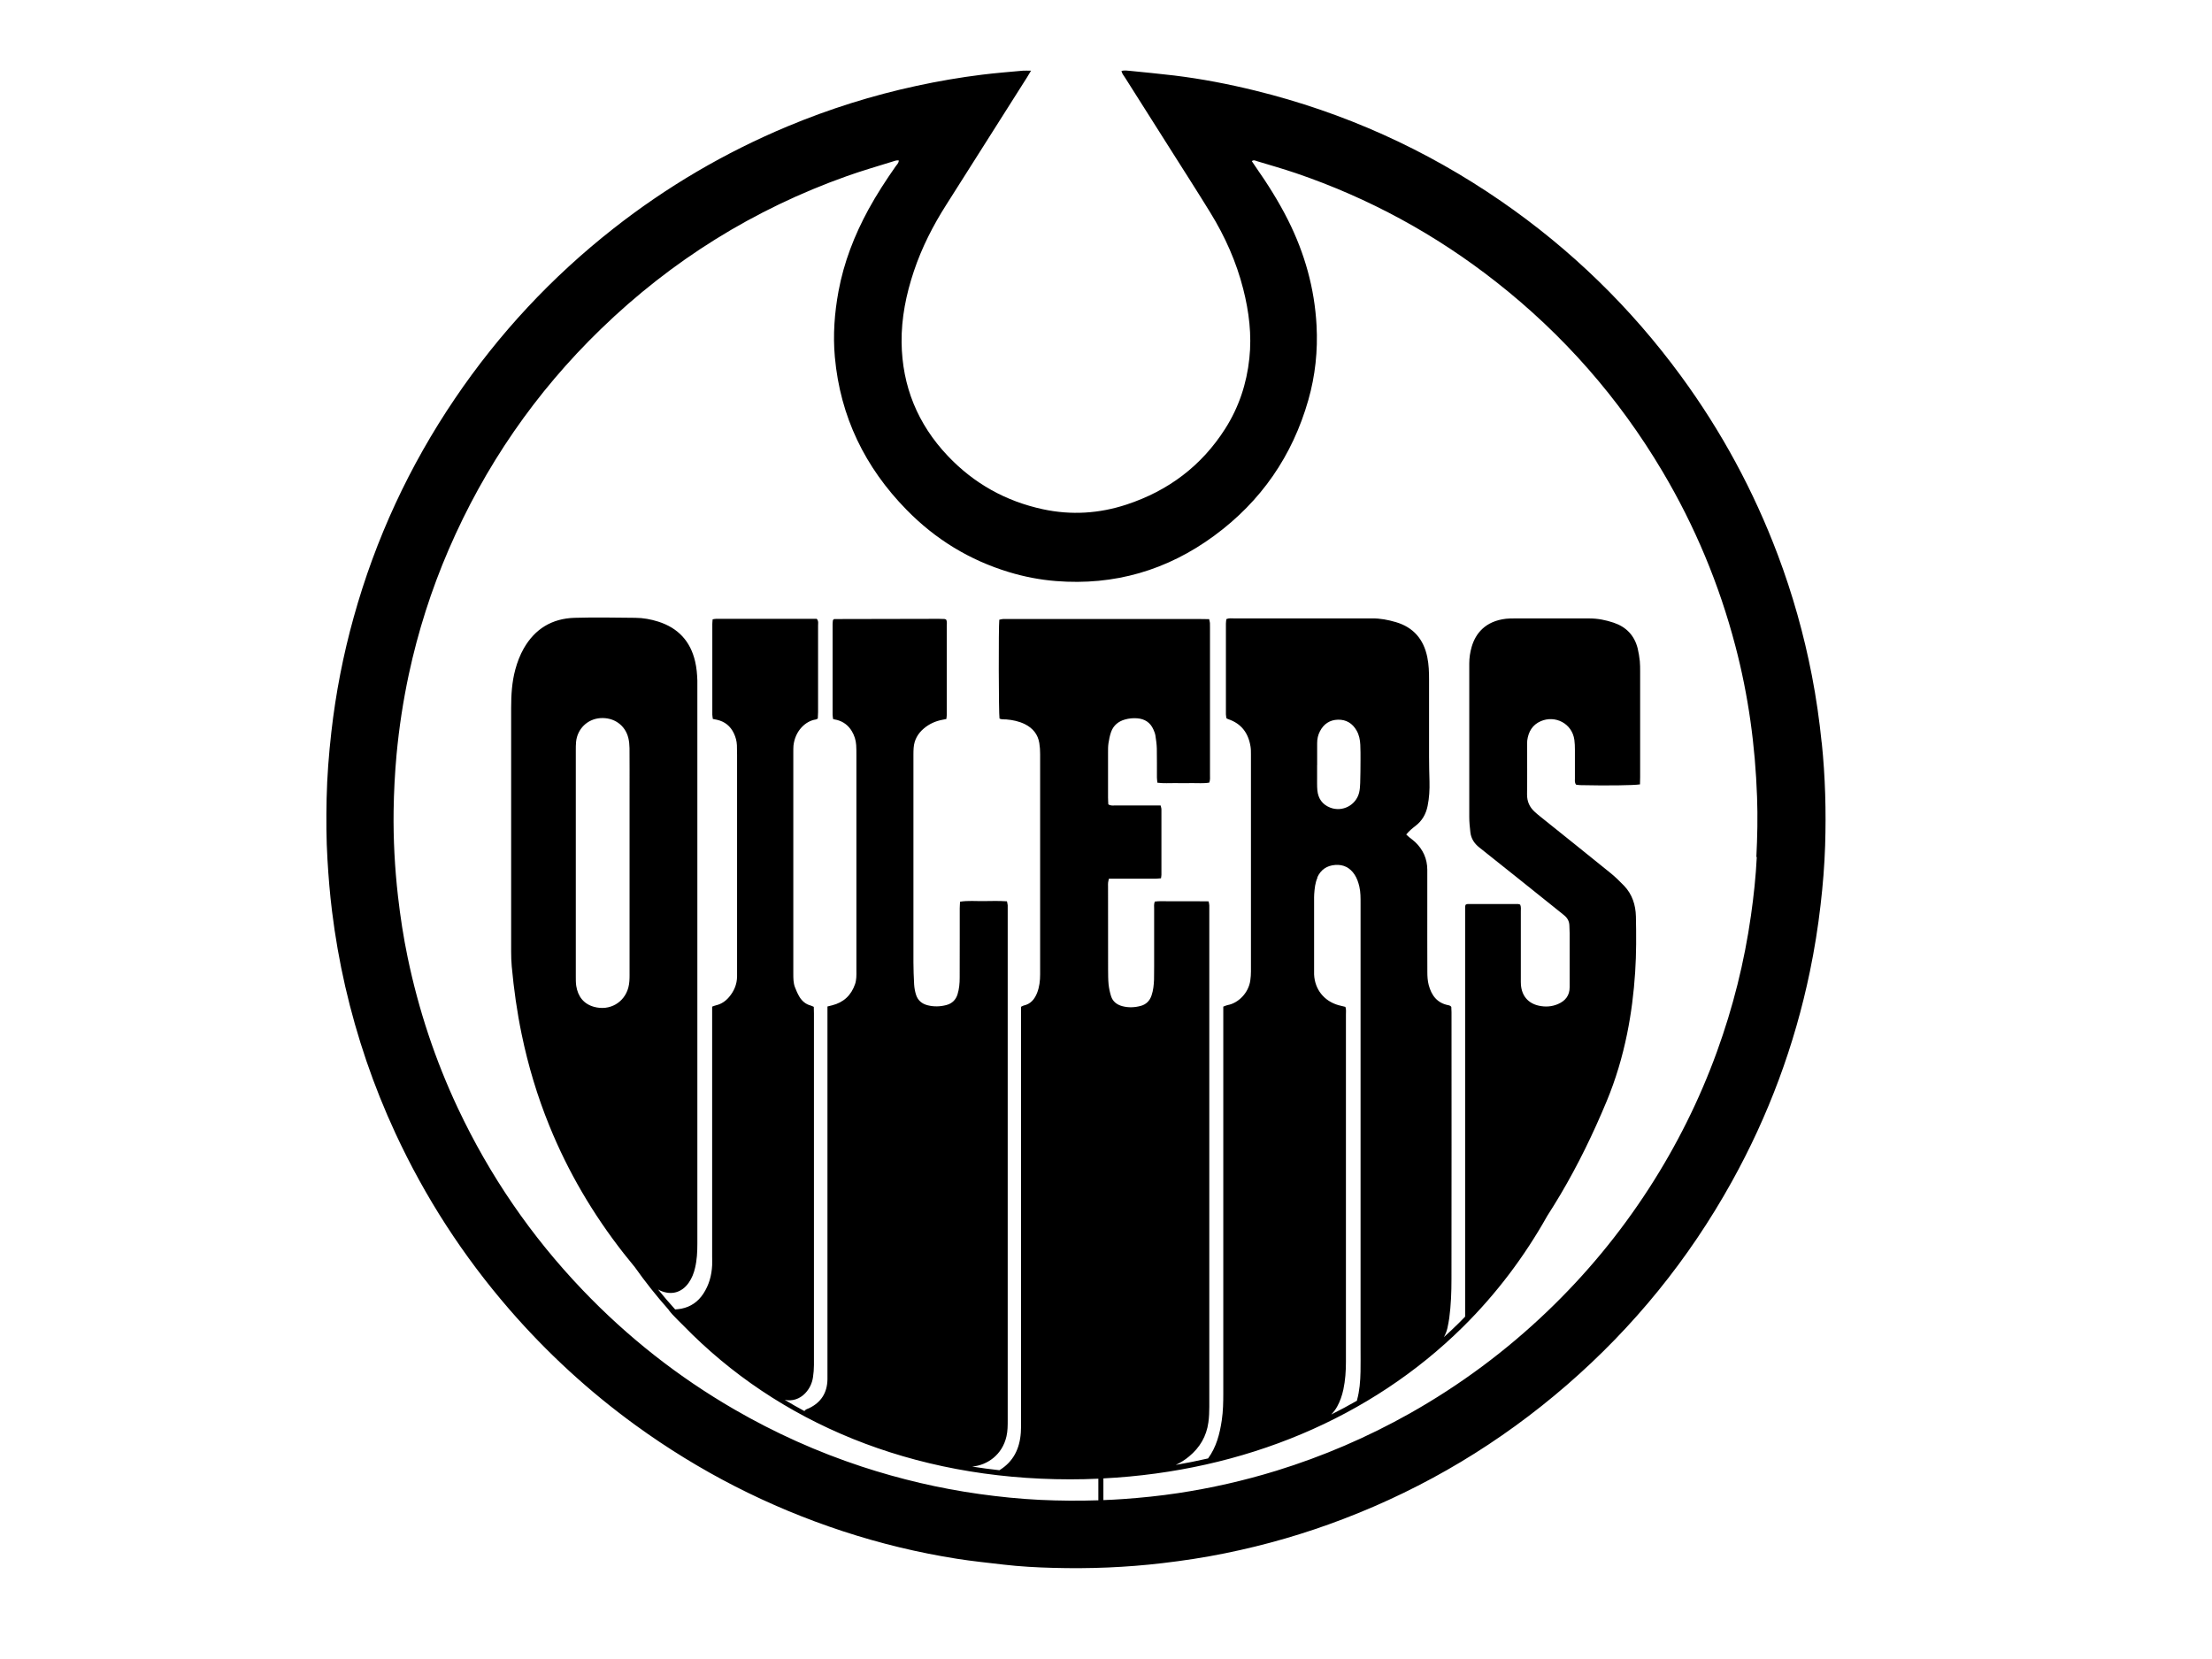 <?xml version="1.0" encoding="UTF-8" standalone="no"?>
<svg
   id="Layer_1"
   data-name="Layer 1"
   viewBox="0 0 640 480"
   version="1.1"
   sodipodi:docname="oilers.svg"
   width="640"
   height="480"
   inkscape:version="1.1.2 (0a00cf5339, 2022-02-04)"
   xmlns:inkscape="http://www.inkscape.org/namespaces/inkscape"
   xmlns:sodipodi="http://sodipodi.sourceforge.net/DTD/sodipodi-0.dtd"
   xmlns="http://www.w3.org/2000/svg"
   xmlns:svg="http://www.w3.org/2000/svg">
  <sodipodi:namedview
     id="namedview110"
     pagecolor="#ffffff"
     bordercolor="#666666"
     borderopacity="1.0"
     inkscape:pageshadow="2"
     inkscape:pageopacity="0.0"
     inkscape:pagecheckerboard="0"
     showgrid="false"
     width="640px"
     inkscape:zoom="2.0342444"
     inkscape:cx="306.99359"
     inkscape:cy="212.85545"
     inkscape:window-width="1844"
     inkscape:window-height="1011"
     inkscape:window-x="0"
     inkscape:window-y="32"
     inkscape:window-maximized="1"
     inkscape:current-layer="Layer_1" />
  <defs
     id="defs95">
    <style
       id="style93">
      .cls-1 {
        fill: none;
        stroke: #000;
        stroke-miterlimit: 10;
      }
    </style>
  </defs>
  <path
     class="cls-1"
     d="m 527.073,214.927 c -0.667,-6.529 -1.582,-13.011 -2.838,-19.463 -2.311,-11.91 -5.583,-23.557 -9.863,-34.925 -6.979,-18.517 -16.315,-35.778 -28.008,-51.736 -14.5,-19.789 -31.839,-36.662 -52.03,-50.588 -21.774,-15.012 -45.501,-25.697 -71.183,-32.009 -7.708,-1.892 -15.493,-3.396 -23.371,-4.358 -4.28,-0.512 -8.561,-0.915 -12.856,-1.349 -0.775,-0.078 -1.566,-0.186 -2.45,0.016 0.155,0.806 0.636,1.318 0.993,1.877 4.544,7.18 9.088,14.361 13.632,21.526 3.706,5.862 7.46,11.693 11.088,17.602 4.249,6.901 7.522,14.237 9.522,22.115 1.675,6.576 2.497,13.244 1.768,20.052 -0.775,7.335 -3.04,14.159 -6.994,20.362 -6.839,10.747 -16.47,17.959 -28.52,21.929 -7.94,2.621 -16.036,3.117 -24.209,1.365 -10.747,-2.311 -19.959,-7.444 -27.527,-15.431 -8.716,-9.196 -13.213,-20.176 -13.368,-32.862 -0.077,-7.056 1.318,-13.895 3.551,-20.58 2.295,-6.855 5.552,-13.229 9.429,-19.308 7.77,-12.236 15.524,-24.472 23.278,-36.724 0.357,-0.574 0.698,-1.163 1.194,-1.985 -0.993,0 -1.69,-0.047 -2.373,0 -3.924,0.357 -7.847,0.667 -11.74,1.148 -6.389,0.791 -12.717,1.877 -19.013,3.241 -12.794,2.76 -25.217,6.669 -37.298,11.709 -18.145,7.584 -34.956,17.447 -50.418,29.59 -17.835,14.004 -33.11,30.396 -45.827,49.161 -13.213,19.494 -22.999,40.601 -29.311,63.305 -3.04,10.902 -5.195,21.991 -6.467,33.234 -0.729,6.405 -1.225,12.81 -1.365,19.246 -0.124,5.878 -0.109,11.74 0.248,17.617 0.295,4.994 0.698,9.972 1.318,14.935 0.899,7.32 2.171,14.578 3.815,21.758 3.365,14.655 8.188,28.814 14.516,42.462 8.592,18.548 19.587,35.53 32.971,50.976 10.887,12.562 23.061,23.743 36.507,33.514 18.393,13.353 38.368,23.588 59.971,30.675 10.825,3.551 21.851,6.219 33.095,7.987 4.435,0.698 8.917,1.148 13.384,1.675 4.777,0.558 9.584,0.822 14.392,0.946 10.561,0.295 21.107,-0.124 31.606,-1.365 6.079,-0.713 12.128,-1.628 18.129,-2.854 11.647,-2.357 23.03,-5.645 34.134,-9.894 23.883,-9.119 45.455,-22.068 64.763,-38.802 19.354,-16.78 35.266,-36.383 47.704,-58.792 10.623,-19.137 18.176,-39.438 22.611,-60.87 1.318,-6.358 2.342,-12.763 3.086,-19.23 0.667,-5.707 1.132,-11.445 1.318,-17.183 0.31,-9.941 0.046,-19.866 -0.977,-29.76 z m -18.781,33.017 c -0.279,5.676 -0.884,11.321 -1.69,16.966 -1.908,13.461 -5.195,26.581 -9.832,39.36 -5.071,13.973 -11.662,27.186 -19.742,39.67 -8.39,12.965 -18.16,24.782 -29.311,35.452 -12.019,11.507 -25.279,21.355 -39.779,29.528 -12.283,6.917 -25.17,12.453 -38.647,16.609 -9.32,2.869 -18.812,5.025 -28.458,6.482 -5.242,0.791 -10.53,1.334 -15.834,1.706 -1.908,0.14 -3.831,0.233 -5.754,0.31 v -6.281 c 40.694,-2.078 77.34,-17.447 104.03,-43.827 9.615,-9.507 17.773,-20.316 24.41,-32.149 1.303,-2.032 2.574,-4.079 3.815,-6.172 5.133,-8.669 9.507,-17.711 13.368,-27 2.621,-6.312 4.544,-12.81 5.909,-19.509 1.194,-5.878 1.939,-11.817 2.326,-17.819 0.357,-5.366 0.326,-10.747 0.217,-16.113 -0.077,-3.334 -1.07,-6.42 -3.427,-8.886 -1.256,-1.303 -2.559,-2.574 -3.955,-3.706 -6.7,-5.428 -13.43,-10.809 -20.161,-16.206 -0.589,-0.465 -1.163,-0.946 -1.721,-1.458 -1.52,-1.365 -2.264,-3.04 -2.233,-5.133 0.077,-4.684 0.015,-9.367 0.015,-14.051 0,-0.496 0,-1.008 0.046,-1.504 0.341,-2.528 1.504,-4.513 3.908,-5.552 4.156,-1.799 9.072,0.62 9.724,5.428 0.124,0.93 0.155,1.861 0.155,2.807 0.015,2.807 0,5.63 0,8.437 0,0.543 -0.124,1.132 0.357,1.706 0.341,0.031 0.775,0.109 1.194,0.124 7.646,0.171 15.384,0.078 17.276,-0.217 0.015,-0.744 0.046,-1.427 0.046,-2.109 0,-10.189 0,-20.362 0,-30.551 0,-0.993 0,-2.001 -0.093,-2.993 -0.14,-1.241 -0.326,-2.481 -0.62,-3.691 -0.946,-3.753 -3.319,-6.219 -6.963,-7.444 -2.264,-0.76 -4.575,-1.225 -6.979,-1.225 -7.242,0 -14.5,0 -21.743,0 -0.806,0 -1.628,0 -2.435,0.093 -5.986,0.698 -8.793,4.28 -9.91,8.126 -0.45,1.566 -0.698,3.164 -0.698,4.808 0,3.815 0,7.615 0,11.43 0,10.995 0,21.991 0,32.986 0,1.489 0.155,2.993 0.326,4.466 0.217,1.814 1.148,3.226 2.605,4.373 7.692,6.095 15.338,12.236 22.983,18.362 0.481,0.388 0.962,0.791 1.458,1.179 0.993,0.775 1.566,1.752 1.597,3.04 0,0.744 0.077,1.504 0.077,2.249 0,4.808 0,9.615 0,14.438 0,0.372 0,0.744 0,1.132 0,2.419 -1.225,3.97 -3.396,4.901 -1.783,0.76 -3.644,0.868 -5.505,0.465 -3.117,-0.682 -4.947,-2.854 -5.195,-6.048 -0.046,-0.558 -0.031,-1.117 -0.031,-1.69 0,-6.498 0,-12.996 0,-19.494 0,-0.667 0.109,-1.365 -0.186,-2.016 -0.233,-0.062 -0.403,-0.171 -0.574,-0.171 -4.87,0 -9.739,0 -14.624,0 -0.171,0 -0.341,0.109 -0.543,0.155 -0.062,0.186 -0.186,0.357 -0.186,0.527 0,39.562 0,79.139 0,118.701 -0.589,0.605 -1.194,1.225 -1.799,1.83 -1.411,1.396 -2.869,2.76 -4.342,4.094 0.45,-0.806 0.791,-1.659 1.008,-2.59 0.217,-0.977 0.403,-1.954 0.543,-2.947 0.496,-3.722 0.636,-7.475 0.636,-11.228 0.046,-25.744 0.015,-51.488 0.015,-77.247 0,-0.558 -0.046,-1.101 -0.062,-1.52 -0.155,-0.171 -0.186,-0.233 -0.233,-0.264 -0.171,-0.077 -0.326,-0.186 -0.512,-0.217 -3.334,-0.589 -5.009,-2.854 -5.8,-5.893 -0.31,-1.194 -0.388,-2.466 -0.388,-3.706 -0.031,-6.498 -0.015,-12.996 -0.015,-19.494 0,-3.381 0,-6.746 0,-10.127 -0.015,-3.164 -1.225,-5.831 -3.505,-8.002 -0.543,-0.512 -1.163,-0.946 -1.737,-1.411 -0.279,-0.233 -0.527,-0.481 -0.853,-0.775 0.822,-1.008 1.737,-1.768 2.667,-2.481 1.939,-1.473 3.04,-3.427 3.52,-5.785 0.481,-2.342 0.605,-4.699 0.543,-7.087 -0.062,-2.373 -0.124,-4.746 -0.124,-7.118 -0.015,-7.444 0,-14.872 0,-22.316 0,-2.187 -0.062,-4.373 -0.512,-6.529 -1.055,-5.164 -4.001,-8.638 -9.119,-10.142 -2.233,-0.651 -4.482,-1.086 -6.824,-1.07 -5.505,0.031 -10.995,0 -16.501,0 -7.878,0 -15.741,0 -23.619,0 -0.667,0 -1.365,-0.124 -2.078,0.217 -0.046,0.434 -0.124,0.853 -0.124,1.287 0,8.747 0,17.493 0,26.24 0,0.419 0.109,0.837 0.171,1.179 0.233,0.109 0.341,0.186 0.45,0.217 3.846,1.272 5.878,4.032 6.498,7.925 0.124,0.729 0.124,1.489 0.124,2.249 0,20.936 0,41.872 0,62.809 0,0.868 -0.062,1.752 -0.186,2.621 -0.512,3.706 -3.567,6.607 -6.56,7.134 -0.403,0.077 -0.791,0.279 -1.256,0.45 0,0.884 0,1.706 0,2.512 0,36.429 0,72.858 0,109.303 0,2.621 -0.046,5.242 -0.434,7.847 -0.589,3.97 -1.566,7.77 -3.97,11.057 -3.086,0.713 -6.203,1.334 -9.352,1.877 1.365,-0.651 2.667,-1.442 3.862,-2.45 3.117,-2.574 5.04,-5.847 5.583,-9.863 0.202,-1.473 0.264,-2.993 0.264,-4.482 0,-47.859 0,-95.717 0,-143.592 0,-0.496 0.015,-1.008 0,-1.504 -0.015,-0.357 -0.109,-0.713 -0.202,-1.163 -1.38,0 -2.683,-0.031 -3.986,-0.031 -1.256,0 -2.497,0 -3.753,0 -1.318,0 -2.621,0 -3.939,0 -1.287,0.015 -2.59,-0.093 -3.893,0.093 -0.295,0.775 -0.186,1.458 -0.186,2.14 0,5.567 0,11.119 0,16.687 0,1.256 0,2.497 -0.031,3.753 -0.062,1.566 -0.217,3.117 -0.729,4.606 -0.512,1.52 -1.551,2.574 -3.102,2.993 -1.768,0.481 -3.582,0.558 -5.366,0.077 -1.551,-0.419 -2.729,-1.318 -3.226,-2.854 -0.357,-1.117 -0.605,-2.295 -0.729,-3.458 -0.14,-1.427 -0.124,-2.869 -0.14,-4.311 0,-8.002 0,-15.989 -0.015,-23.991 0,-0.372 -0.031,-0.76 0.015,-1.117 0.031,-0.357 0.14,-0.698 0.248,-1.148 h 2.125 c 3.753,0 7.491,0 11.244,0 0.543,0 1.086,-0.077 1.69,-0.109 0.046,-0.403 0.124,-0.713 0.124,-1.008 0,-6.312 0,-12.624 0,-18.936 0,-0.341 -0.14,-0.698 -0.233,-1.132 -0.76,0 -1.442,0 -2.125,0 -3.691,0 -7.366,0 -11.057,0 -0.605,0 -1.241,0.14 -1.954,-0.326 -0.015,-0.589 -0.077,-1.272 -0.077,-1.939 0,-4.311 0,-8.623 0,-12.934 0,-0.93 -0.015,-1.892 0.124,-2.807 0.171,-1.101 0.388,-2.218 0.76,-3.272 0.682,-1.892 2.094,-3.055 4.032,-3.598 1.163,-0.326 2.342,-0.434 3.52,-0.341 2.171,0.171 3.784,1.194 4.684,3.226 0.248,0.574 0.496,1.163 0.589,1.768 0.186,1.225 0.372,2.481 0.403,3.722 0.062,2.807 0.015,5.63 0.031,8.437 0,0.481 0.093,0.962 0.14,1.489 1.783,0.233 3.458,0.093 5.133,0.109 1.628,0.031 3.257,0.031 4.87,0 1.659,-0.031 3.35,0.155 5.009,-0.14 0.295,-0.822 0.202,-1.566 0.202,-2.311 0,-14.19 0,-28.365 0,-42.555 0,-0.434 0.015,-0.884 -0.015,-1.318 -0.031,-0.357 -0.14,-0.698 -0.233,-1.117 -0.837,0 -1.582,-0.031 -2.326,-0.031 -18.688,0 -37.36,0 -56.047,0 -0.434,0 -0.884,-0.031 -1.318,0 -0.357,0.031 -0.698,0.14 -1.024,0.202 -0.233,2.109 -0.186,27.14 0.062,28.582 0.605,0.341 1.318,0.202 1.985,0.264 1.877,0.155 3.706,0.543 5.412,1.396 2.264,1.148 3.722,2.931 4.125,5.459 0.171,1.039 0.233,2.109 0.233,3.164 0,17.183 0,34.366 0,51.55 0,4.063 0,8.126 0,12.19 0,1.83 -0.202,3.629 -0.868,5.335 -0.713,1.83 -1.861,3.257 -3.908,3.691 -0.171,0.031 -0.341,0.155 -0.744,0.357 v 2.466 c 0,39.05 0,78.1 0,117.15 0,1.194 0.031,2.373 -0.062,3.567 -0.326,4.668 -2.156,8.437 -6.203,10.902 -2.683,-0.295 -5.35,-0.651 -7.971,-1.07 0.077,0 0.155,0 0.217,0 4.265,-0.419 8.592,-3.381 9.801,-8.731 0.357,-1.551 0.357,-3.102 0.357,-4.652 0,-49.177 0,-98.338 0,-147.515 0,-0.496 0.015,-1.008 0,-1.504 -0.031,-0.357 -0.14,-0.698 -0.217,-1.132 -2.311,-0.155 -4.559,-0.093 -6.793,-0.062 -2.218,0.031 -4.466,-0.186 -6.777,0.171 -0.031,0.713 -0.093,1.318 -0.093,1.939 0,2.807 0,5.63 0,8.437 0,3.877 0,7.754 -0.015,11.616 0,1.628 -0.14,3.241 -0.62,4.808 -0.512,1.628 -1.597,2.667 -3.226,3.102 -1.783,0.465 -3.567,0.527 -5.381,0.077 -1.721,-0.419 -2.916,-1.442 -3.427,-3.133 -0.295,-0.946 -0.465,-1.954 -0.527,-2.931 -0.124,-2.125 -0.186,-4.249 -0.202,-6.374 0,-20.052 0,-40.105 0,-60.172 0,-0.62 0.015,-1.256 0.062,-1.877 0.171,-2.311 1.225,-4.156 2.978,-5.63 1.566,-1.318 3.365,-2.125 5.366,-2.497 0.357,-0.062 0.713,-0.14 1.117,-0.217 0.046,-0.45 0.124,-0.806 0.124,-1.179 0.015,-1.055 0,-2.125 0,-3.179 0,-7.491 0,-14.997 0,-22.487 0,-0.667 0.14,-1.365 -0.202,-1.939 -0.202,-0.077 -0.31,-0.14 -0.434,-0.155 -0.558,-0.031 -1.117,-0.046 -1.69,-0.046 -10.049,0.015 -20.114,0.046 -30.164,0.062 -0.062,0 -0.124,0 -0.186,0.046 -0.046,0.031 -0.093,0.093 -0.264,0.279 -0.015,0.264 -0.093,0.682 -0.093,1.101 0,8.747 0,17.493 0,26.24 0,0.419 0.093,0.837 0.155,1.287 0.45,0.093 0.806,0.155 1.163,0.248 1.83,0.496 3.241,1.582 4.218,3.195 0.76,1.256 1.194,2.605 1.287,4.063 0.062,0.93 0.062,1.877 0.062,2.807 0,20.812 0,41.609 0,62.421 0,0.682 0.031,1.38 -0.031,2.063 -0.062,0.62 -0.14,1.256 -0.341,1.83 -1.101,3.257 -3.319,5.35 -6.684,6.188 -0.357,0.093 -0.713,0.171 -1.318,0.326 v 2.559 c 0,34.366 0,68.733 0,103.099 0,0.744 0,1.504 0,2.249 -0.077,3.862 -1.83,6.653 -5.335,8.328 -0.419,0.202 -0.946,0.264 -1.334,0.822 -1.923,-1.039 -3.815,-2.109 -5.692,-3.241 2.156,0.45 4.311,-0.217 5.909,-1.892 1.241,-1.303 2.001,-2.869 2.264,-4.637 0.171,-1.163 0.279,-2.357 0.279,-3.536 0,-33.917 0,-67.849 0,-101.766 0,-0.62 -0.031,-1.225 -0.046,-1.877 -0.341,-0.155 -0.62,-0.295 -0.915,-0.388 -1.411,-0.372 -2.45,-1.256 -3.195,-2.45 -0.543,-0.899 -0.977,-1.877 -1.349,-2.869 -0.465,-1.241 -0.465,-2.574 -0.465,-3.893 0,-21.37 0,-42.725 0,-64.096 0,-0.62 0,-1.256 0.046,-1.877 0.465,-4.296 3.52,-7.165 6.467,-7.568 0.171,-0.015 0.326,-0.155 0.574,-0.279 0.031,-0.605 0.062,-1.21 0.077,-1.83 0,-3.877 0,-7.754 0,-11.616 0,-4.497 0,-8.995 0,-13.492 0,-0.605 0.186,-1.256 -0.388,-1.908 -9.646,0 -19.385,0 -29.125,0 -0.295,0 -0.589,0.077 -0.993,0.14 -0.031,0.496 -0.093,0.915 -0.093,1.334 0,8.747 0,17.493 0,26.24 0,0.419 0.109,0.837 0.155,1.256 0.465,0.093 0.822,0.155 1.179,0.233 2.295,0.512 3.924,1.845 4.916,3.955 0.512,1.086 0.822,2.233 0.868,3.427 0.031,0.93 0.046,1.877 0.046,2.807 0,20.735 0,41.485 0,62.219 0,0.62 0,1.256 0,1.877 -0.031,2.28 -0.884,4.265 -2.342,5.971 -0.993,1.163 -2.218,2.001 -3.738,2.357 -0.357,0.077 -0.698,0.233 -1.132,0.388 0,0.837 0,1.644 0,2.45 0,23.247 0,46.478 0,69.725 0,0.868 0.031,1.752 0,2.621 -0.14,2.993 -0.915,5.785 -2.574,8.297 -1.52,2.295 -3.629,3.769 -6.327,4.296 -0.574,0.109 -1.163,0.171 -1.799,0.217 -1.706,-1.877 -3.35,-3.8 -4.947,-5.769 0.217,0.109 0.403,0.233 0.636,0.326 3.21,1.427 6.234,0.574 8.235,-2.28 0.915,-1.303 1.473,-2.745 1.83,-4.28 0.558,-2.326 0.667,-4.684 0.667,-7.072 0,-26.86 0,-53.721 0,-80.581 0,-26.488 0,-52.976 0,-79.465 0,-0.93 0.015,-1.877 0,-2.807 -0.062,-1.877 -0.217,-3.738 -0.651,-5.567 -1.365,-5.862 -4.932,-9.677 -10.654,-11.507 -2.156,-0.682 -4.373,-1.086 -6.638,-1.101 -5.878,-0.062 -11.74,-0.171 -17.617,0 -6.482,0.202 -11.43,3.179 -14.671,8.871 -1.086,1.908 -1.861,3.955 -2.435,6.064 -0.993,3.644 -1.21,7.382 -1.21,11.135 0,23.495 0,46.975 0,70.47 0,1.442 0.046,2.869 0.171,4.311 0.605,6.591 1.52,13.136 2.869,19.634 1.877,9.072 4.528,17.912 8.018,26.488 5.412,13.337 12.655,25.62 21.526,36.941 0.946,1.21 1.908,2.388 2.885,3.567 0.077,0.093 0.155,0.186 0.233,0.279 3.086,4.358 6.389,8.53 9.91,12.484 0,0 -0.031,0 -0.046,0 0.434,0.527 0.713,0.915 1.039,1.256 1.055,1.117 2.125,2.202 3.226,3.272 27.326,28.101 66.143,44.493 111.908,44.493 2.745,0 5.459,-0.062 8.157,-0.186 v 6.25 c -5.63,0.186 -11.244,0.14 -16.873,-0.124 -5.862,-0.279 -11.709,-0.884 -17.524,-1.69 -11.6,-1.628 -22.937,-4.296 -34.056,-7.94 -12.856,-4.234 -25.139,-9.755 -36.848,-16.532 -16.268,-9.414 -30.908,-20.936 -43.904,-34.537 -14.888,-15.57 -26.922,-33.126 -36.103,-52.62 -6.576,-13.973 -11.383,-28.52 -14.531,-43.625 -1.225,-5.878 -2.125,-11.786 -2.807,-17.757 -0.93,-8.204 -1.365,-16.439 -1.256,-24.689 0.077,-5.428 0.357,-10.856 0.853,-16.284 0.729,-7.785 1.908,-15.493 3.536,-23.138 2.667,-12.422 6.513,-24.488 11.554,-36.165 10.437,-24.162 25.092,-45.439 43.997,-63.755 20.533,-19.897 44.261,-34.692 71.214,-44.276 4.342,-1.551 8.793,-2.823 13.198,-4.203 0.574,-0.186 1.148,-0.419 1.814,-0.326 -0.031,0.775 -0.543,1.194 -0.899,1.69 -2.838,4.048 -5.521,8.173 -7.894,12.515 -4.063,7.46 -7.103,15.276 -8.654,23.65 -1.163,6.296 -1.628,12.624 -1.055,19.029 1.566,17.245 8.7,31.901 20.75,44.199 8.328,8.514 18.191,14.562 29.621,18.021 4.435,1.349 8.964,2.218 13.585,2.59 16.904,1.349 32.18,-3.102 45.796,-13.105 13.554,-9.956 22.642,-23.092 27.248,-39.298 2.001,-7.025 2.76,-14.221 2.373,-21.51 -0.574,-10.763 -3.427,-20.905 -8.25,-30.52 -2.698,-5.366 -5.893,-10.437 -9.336,-15.353 -0.388,-0.558 -0.744,-1.117 -1.148,-1.706 0.574,-0.45 1.055,-0.124 1.473,0 3.769,1.132 7.553,2.218 11.275,3.474 21.122,7.196 40.461,17.726 58.001,31.513 19.416,15.26 35.452,33.529 48.06,54.775 9.398,15.834 16.423,32.676 21.091,50.48 1.877,7.134 3.319,14.345 4.358,21.665 1.039,7.304 1.659,14.64 1.923,22.022 0.217,5.816 0.093,11.616 -0.202,17.431 z M 381.078,221.378 h 0.015 c 0,-2.125 0,-4.249 0,-6.374 0,-1.21 0.248,-2.357 0.806,-3.427 1.101,-2.125 2.869,-3.303 5.242,-3.35 2.373,-0.046 4.187,1.07 5.366,3.148 0.729,1.272 1.008,2.683 1.07,4.125 0.062,1.504 0.077,2.993 0.062,4.497 0,2.187 -0.031,4.373 -0.093,6.56 -0.031,0.93 -0.093,1.877 -0.31,2.776 -0.915,3.675 -4.87,5.707 -8.39,4.327 -2.249,-0.884 -3.458,-2.621 -3.691,-4.978 -0.124,-1.303 -0.062,-2.621 -0.077,-3.924 0,-1.117 0,-2.249 0,-3.365 z m 0.031,32.536 c 1.008,-2.28 2.792,-3.489 5.242,-3.66 2.373,-0.171 4.249,0.791 5.567,2.792 0.698,1.055 1.086,2.233 1.38,3.458 0.388,1.659 0.357,3.35 0.357,5.04 0,42.803 0,85.621 0,128.424 0,2.311 0.031,4.621 -0.015,6.932 -0.062,2.745 -0.264,5.49 -1.008,8.157 -0.015,0.062 0,0.14 0,0.202 -2.435,1.396 -4.932,2.729 -7.46,4.001 0.651,-0.682 1.241,-1.427 1.721,-2.311 0.853,-1.551 1.411,-3.195 1.783,-4.916 0.558,-2.636 0.744,-5.304 0.744,-8.002 0,-19.06 0,-38.119 0,-57.179 0,-14.438 0,-28.877 0,-43.299 0,-0.744 0.109,-1.489 -0.155,-2.233 -0.698,-0.171 -1.365,-0.31 -2.016,-0.496 -4.172,-1.194 -6.855,-4.59 -7.041,-8.902 -0.015,-0.434 0,-0.868 0,-1.318 0,-6.684 0,-13.368 0,-20.052 0,-0.62 -0.015,-1.256 0.031,-1.877 0.124,-1.613 0.264,-3.226 0.946,-4.746 z m -198.956,28.101 c 0,1.256 -0.031,2.497 -0.357,3.722 -1.148,4.296 -5.366,6.839 -9.941,5.567 -3.009,-0.837 -4.652,-3.024 -5.133,-6.064 -0.14,-0.915 -0.124,-1.861 -0.124,-2.807 0,-10.856 0,-21.727 0,-32.583 0,-10.918 0,-21.851 0,-32.769 0,-0.806 0,-1.628 0.077,-2.435 0.372,-3.769 3.272,-6.591 6.994,-6.87 3.924,-0.279 7.211,2.001 8.126,5.738 0.233,0.962 0.326,1.97 0.341,2.962 0.031,4.125 0.015,8.235 0.015,12.36 0,17.726 0,35.468 0,53.194 z"
     id="path105"
     style="stroke-width:1.551;fill:#000000;stroke:none" />
</svg>

